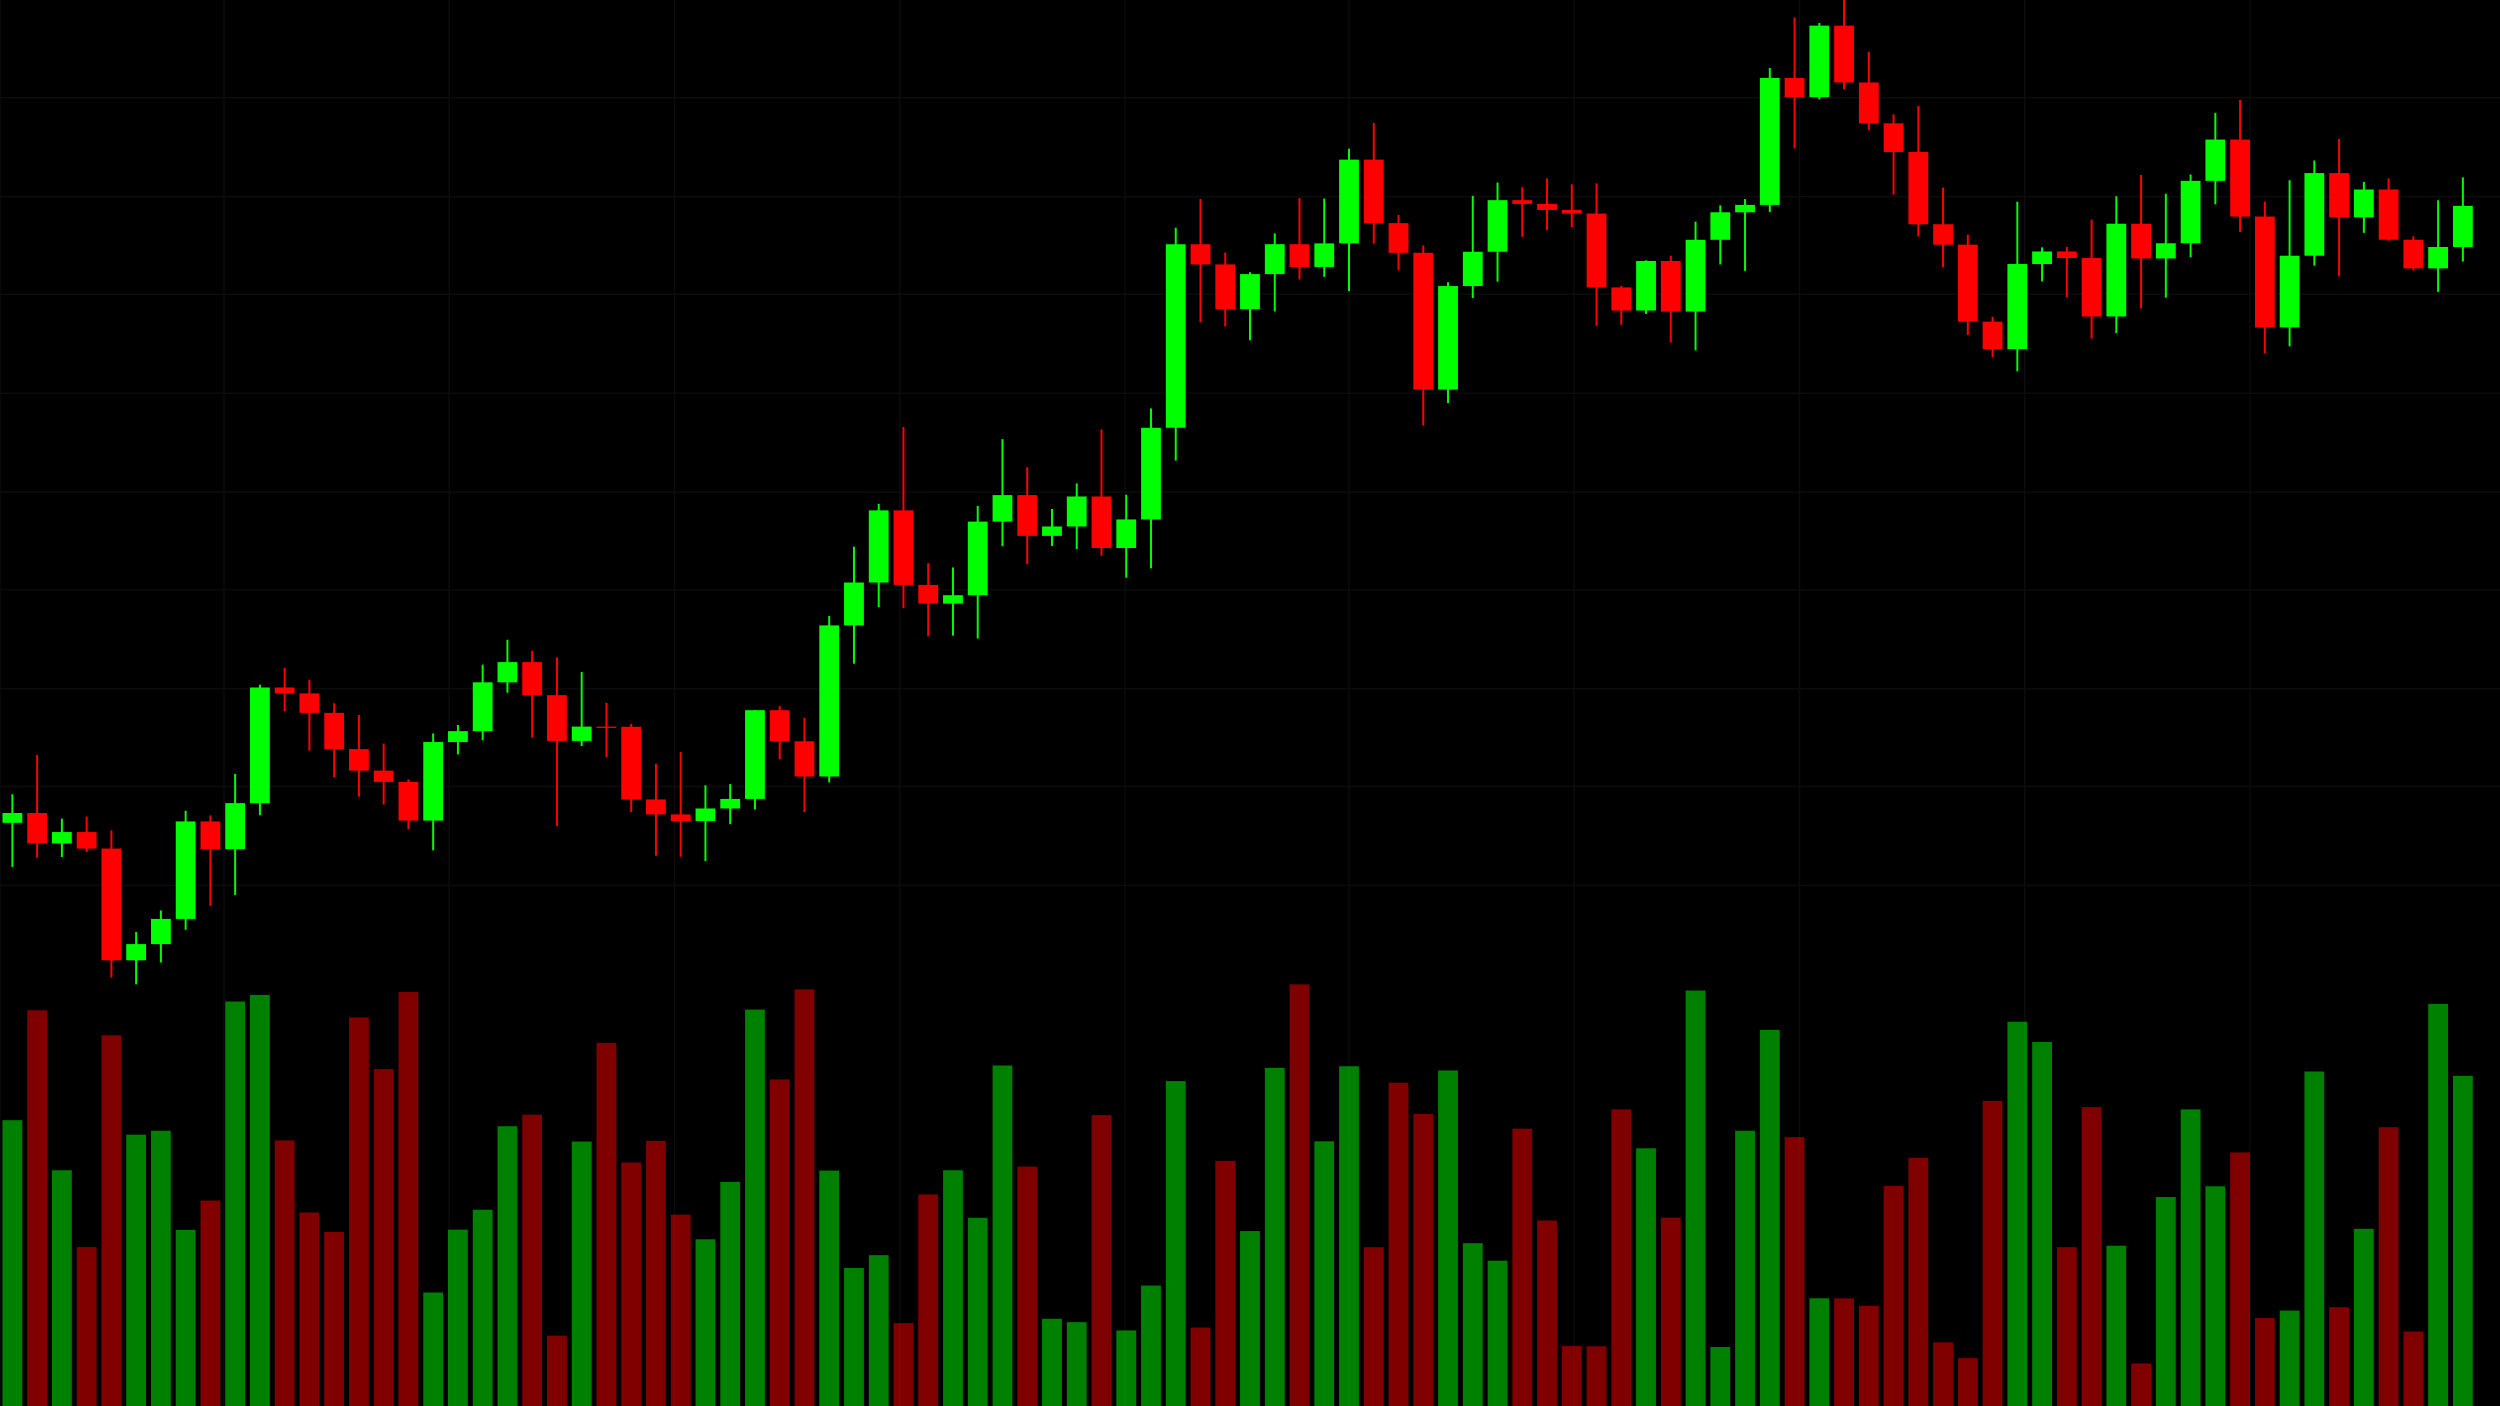 <?xml version="1.0" encoding="utf-8" ?>
<svg baseProfile="full" height="1080" version="1.1" width="1920" xmlns="http://www.w3.org/2000/svg" xmlns:ev="http://www.w3.org/2001/xml-events" xmlns:xlink="http://www.w3.org/1999/xlink"><defs /><rect fill="#000000" height="100%" width="100%" x="0" y="0" /><g id="grid" opacity="0.25" stroke="#333333" stroke-width="1"><line x1="0" x2="1920" y1="75" y2="75" /><line x1="0" x2="1920" y1="151" y2="151" /><line x1="0" x2="1920" y1="226" y2="226" /><line x1="0" x2="1920" y1="302" y2="302" /><line x1="0" x2="1920" y1="378" y2="378" /><line x1="0" x2="1920" y1="453" y2="453" /><line x1="0" x2="1920" y1="529" y2="529" /><line x1="0" x2="1920" y1="604" y2="604" /><line x1="0" x2="1920" y1="680" y2="680" /><line x1="0" x2="0" y1="0" y2="1080" /><line x1="172" x2="172" y1="0" y2="1080" /><line x1="345" x2="345" y1="0" y2="1080" /><line x1="518" x2="518" y1="0" y2="1080" /><line x1="691" x2="691" y1="0" y2="1080" /><line x1="864" x2="864" y1="0" y2="1080" /><line x1="1036" x2="1036" y1="0" y2="1080" /><line x1="1209" x2="1209" y1="0" y2="1080" /><line x1="1382" x2="1382" y1="0" y2="1080" /><line x1="1555" x2="1555" y1="0" y2="1080" /><line x1="1728" x2="1728" y1="0" y2="1080" /></g><g id="candles"><line stroke="#00FF00" stroke-width="1.521" x1="9.505" x2="9.505" y1="610.003" y2="665.771" /><rect fill="#00FF00" height="7.539" width="15.208" x="1.901" y="624.393" /><line stroke="#FF0000" stroke-width="1.521" x1="28.515" x2="28.515" y1="579.713" y2="658.739" /><rect fill="#FF0000" height="23.397" width="15.208" x="20.911" y="624.393" /><line stroke="#00FF00" stroke-width="1.521" x1="47.525" x2="47.525" y1="628.732" y2="658.138" /><rect fill="#00FF00" height="8.762" width="15.208" x="39.921" y="639.028" /><line stroke="#FF0000" stroke-width="1.521" x1="66.535" x2="66.535" y1="627.212" y2="654.29" /><rect fill="#FF0000" height="12.653" width="15.208" x="58.931" y="639.028" /><line stroke="#FF0000" stroke-width="1.521" x1="85.545" x2="85.545" y1="637.695" y2="750.784" /><rect fill="#FF0000" height="85.824" width="15.208" x="77.941" y="651.68" /><line stroke="#00FF00" stroke-width="1.521" x1="104.554" x2="104.554" y1="715.822" y2="756.0" /><rect fill="#00FF00" height="12.417" width="15.208" x="96.95" y="725.087" /><line stroke="#00FF00" stroke-width="1.521" x1="123.564" x2="123.564" y1="699.271" y2="739.208" /><rect fill="#00FF00" height="19.35" width="15.208" x="115.96" y="705.737" /><line stroke="#00FF00" stroke-width="1.521" x1="142.574" x2="142.574" y1="622.679" y2="714.082" /><rect fill="#00FF00" height="74.878" width="15.208" x="134.97" y="630.859" /><line stroke="#FF0000" stroke-width="1.521" x1="161.584" x2="161.584" y1="626.219" y2="695.701" /><rect fill="#FF0000" height="21.301" width="15.208" x="153.98" y="630.859" /><line stroke="#00FF00" stroke-width="1.521" x1="180.594" x2="180.594" y1="594.385" y2="687.338" /><rect fill="#00FF00" height="35.355" width="15.208" x="172.99" y="616.805" /><line stroke="#00FF00" stroke-width="1.521" x1="199.604" x2="199.604" y1="525.852" y2="626.117" /><rect fill="#00FF00" height="88.811" width="15.208" x="192.0" y="527.994" /><line stroke="#FF0000" stroke-width="1.521" x1="218.614" x2="218.614" y1="512.954" y2="546.106" /><rect fill="#FF0000" height="4.522" width="15.208" x="211.01" y="527.994" /><line stroke="#FF0000" stroke-width="1.521" x1="237.624" x2="237.624" y1="521.939" y2="576.451" /><rect fill="#FF0000" height="14.97" width="15.208" x="230.02" y="532.516" /><line stroke="#FF0000" stroke-width="1.521" x1="256.634" x2="256.634" y1="540.126" y2="597.001" /><rect fill="#FF0000" height="27.84" width="15.208" x="249.03" y="547.486" /><line stroke="#FF0000" stroke-width="1.521" x1="275.644" x2="275.644" y1="549.115" y2="611.798" /><rect fill="#FF0000" height="16.515" width="15.208" x="268.04" y="575.326" /><line stroke="#FF0000" stroke-width="1.521" x1="294.653" x2="294.653" y1="571.095" y2="617.935" /><rect fill="#FF0000" height="8.67" width="15.208" x="287.05" y="591.841" /><line stroke="#FF0000" stroke-width="1.521" x1="313.663" x2="313.663" y1="598.577" y2="636.858" /><rect fill="#FF0000" height="29.703" width="15.208" x="306.059" y="600.511" /><line stroke="#00FF00" stroke-width="1.521" x1="332.673" x2="332.673" y1="563.272" y2="653.057" /><rect fill="#00FF00" height="60.329" width="15.208" x="325.069" y="569.885" /><line stroke="#00FF00" stroke-width="1.521" x1="351.683" x2="351.683" y1="556.81" y2="579.369" /><rect fill="#00FF00" height="8.361" width="15.208" x="344.079" y="561.524" /><line stroke="#00FF00" stroke-width="1.521" x1="370.693" x2="370.693" y1="510.459" y2="568.549" /><rect fill="#00FF00" height="37.504" width="15.208" x="363.089" y="524.02" /><line stroke="#00FF00" stroke-width="1.521" x1="389.703" x2="389.703" y1="491.311" y2="532.013" /><rect fill="#00FF00" height="15.511" width="15.208" x="382.099" y="508.509" /><line stroke="#FF0000" stroke-width="1.521" x1="408.713" x2="408.713" y1="499.797" y2="566.433" /><rect fill="#FF0000" height="25.408" width="15.208" x="401.109" y="508.509" /><line stroke="#FF0000" stroke-width="1.521" x1="427.723" x2="427.723" y1="504.812" y2="634.43" /><rect fill="#FF0000" height="35.111" width="15.208" x="420.119" y="533.916" /><line stroke="#00FF00" stroke-width="1.521" x1="446.733" x2="446.733" y1="516.126" y2="572.906" /><rect fill="#00FF00" height="10.993" width="15.208" x="439.129" y="558.034" /><line stroke="#FF0000" stroke-width="1.521" x1="465.743" x2="465.743" y1="539.862" y2="581.611" /><rect fill="#FF0000" height="1" width="15.208" x="458.139" y="558.034" /><line stroke="#FF0000" stroke-width="1.521" x1="484.752" x2="484.752" y1="555.905" y2="623.59" /><rect fill="#FF0000" height="55.799" width="15.208" x="477.149" y="558.179" /><line stroke="#FF0000" stroke-width="1.521" x1="503.762" x2="503.762" y1="586.494" y2="657.181" /><rect fill="#FF0000" height="11.509" width="15.208" x="496.158" y="613.978" /><line stroke="#FF0000" stroke-width="1.521" x1="522.772" x2="522.772" y1="577.525" y2="657.927" /><rect fill="#FF0000" height="5.072" width="15.208" x="515.168" y="625.488" /><line stroke="#00FF00" stroke-width="1.521" x1="541.782" x2="541.782" y1="603.093" y2="661.31" /><rect fill="#00FF00" height="9.651" width="15.208" x="534.178" y="620.908" /><line stroke="#00FF00" stroke-width="1.521" x1="560.792" x2="560.792" y1="602.191" y2="632.984" /><rect fill="#00FF00" height="7.332" width="15.208" x="553.188" y="613.576" /><line stroke="#00FF00" stroke-width="1.521" x1="579.802" x2="579.802" y1="545.23" y2="621.698" /><rect fill="#00FF00" height="68.143" width="15.208" x="572.198" y="545.433" /><line stroke="#FF0000" stroke-width="1.521" x1="598.812" x2="598.812" y1="542.246" y2="583.031" /><rect fill="#FF0000" height="23.889" width="15.208" x="591.208" y="545.433" /><line stroke="#FF0000" stroke-width="1.521" x1="617.822" x2="617.822" y1="551.247" y2="623.695" /><rect fill="#FF0000" height="27.025" width="15.208" x="610.218" y="569.322" /><line stroke="#00FF00" stroke-width="1.521" x1="636.832" x2="636.832" y1="473.1" y2="600.921" /><rect fill="#00FF00" height="116.037" width="15.208" x="629.228" y="480.31" /><line stroke="#00FF00" stroke-width="1.521" x1="655.842" x2="655.842" y1="419.886" y2="509.648" /><rect fill="#00FF00" height="32.941" width="15.208" x="648.238" y="447.369" /><line stroke="#00FF00" stroke-width="1.521" x1="674.851" x2="674.851" y1="386.946" y2="466.197" /><rect fill="#00FF00" height="55.395" width="15.208" x="667.248" y="391.973" /><line stroke="#FF0000" stroke-width="1.521" x1="693.861" x2="693.861" y1="327.997" y2="467.059" /><rect fill="#FF0000" height="57.241" width="15.208" x="686.257" y="391.973" /><line stroke="#FF0000" stroke-width="1.521" x1="712.871" x2="712.871" y1="432.524" y2="488.711" /><rect fill="#FF0000" height="14.381" width="15.208" x="705.267" y="449.214" /><line stroke="#00FF00" stroke-width="1.521" x1="731.881" x2="731.881" y1="435.794" y2="488.144" /><rect fill="#00FF00" height="6.473" width="15.208" x="724.277" y="457.121" /><line stroke="#00FF00" stroke-width="1.521" x1="750.891" x2="750.891" y1="388.613" y2="490.411" /><rect fill="#00FF00" height="56.519" width="15.208" x="743.287" y="400.603" /><line stroke="#00FF00" stroke-width="1.521" x1="769.901" x2="769.901" y1="337.23" y2="419.429" /><rect fill="#00FF00" height="20.35" width="15.208" x="762.297" y="380.252" /><line stroke="#FF0000" stroke-width="1.521" x1="788.911" x2="788.911" y1="358.856" y2="433.251" /><rect fill="#FF0000" height="31.288" width="15.208" x="781.307" y="380.252" /><line stroke="#00FF00" stroke-width="1.521" x1="807.921" x2="807.921" y1="390.848" y2="419.292" /><rect fill="#00FF00" height="7.206" width="15.208" x="800.317" y="404.334" /><line stroke="#00FF00" stroke-width="1.521" x1="826.931" x2="826.931" y1="371.255" y2="421.599" /><rect fill="#00FF00" height="23.026" width="15.208" x="819.327" y="381.308" /><line stroke="#FF0000" stroke-width="1.521" x1="845.941" x2="845.941" y1="329.805" y2="426.803" /><rect fill="#FF0000" height="39.541" width="15.208" x="838.337" y="381.308" /><line stroke="#00FF00" stroke-width="1.521" x1="864.95" x2="864.95" y1="379.924" y2="443.668" /><rect fill="#00FF00" height="21.922" width="15.208" x="857.347" y="398.926" /><line stroke="#00FF00" stroke-width="1.521" x1="883.96" x2="883.96" y1="313.717" y2="436.515" /><rect fill="#00FF00" height="70.391" width="15.208" x="876.356" y="328.535" /><line stroke="#00FF00" stroke-width="1.521" x1="902.97" x2="902.97" y1="174.896" y2="353.766" /><rect fill="#00FF00" height="140.955" width="15.208" x="895.366" y="187.58" /><line stroke="#FF0000" stroke-width="1.521" x1="921.98" x2="921.98" y1="152.907" y2="247.522" /><rect fill="#FF0000" height="15.498" width="15.208" x="914.376" y="187.58" /><line stroke="#FF0000" stroke-width="1.521" x1="940.99" x2="940.99" y1="193.907" y2="250.661" /><rect fill="#FF0000" height="34.348" width="15.208" x="933.386" y="203.078" /><line stroke="#00FF00" stroke-width="1.521" x1="960" x2="960" y1="209.081" y2="261.372" /><rect fill="#00FF00" height="26.917" width="15.208" x="952.396" y="210.51" /><line stroke="#00FF00" stroke-width="1.521" x1="979.01" x2="979.01" y1="179.225" y2="239.198" /><rect fill="#00FF00" height="22.963" width="15.208" x="971.406" y="187.546" /><line stroke="#FF0000" stroke-width="1.521" x1="998.02" x2="998.02" y1="152.153" y2="214.663" /><rect fill="#FF0000" height="17.475" width="15.208" x="990.416" y="187.546" /><line stroke="#00FF00" stroke-width="1.521" x1="1017.03" x2="1017.03" y1="152.497" y2="212.645" /><rect fill="#00FF00" height="18.112" width="15.208" x="1009.426" y="186.91" /><line stroke="#00FF00" stroke-width="1.521" x1="1036.04" x2="1036.04" y1="114.205" y2="223.6" /><rect fill="#00FF00" height="64.321" width="15.208" x="1028.436" y="122.588" /><line stroke="#FF0000" stroke-width="1.521" x1="1055.05" x2="1055.05" y1="94.44" y2="187.096" /><rect fill="#FF0000" height="48.785" width="15.208" x="1047.446" y="122.588" /><line stroke="#FF0000" stroke-width="1.521" x1="1074.059" x2="1074.059" y1="165.137" y2="207.568" /><rect fill="#FF0000" height="22.776" width="15.208" x="1066.455" y="171.373" /><line stroke="#FF0000" stroke-width="1.521" x1="1093.069" x2="1093.069" y1="188.538" y2="326.917" /><rect fill="#FF0000" height="105.044" width="15.208" x="1085.465" y="194.149" /><line stroke="#00FF00" stroke-width="1.521" x1="1112.079" x2="1112.079" y1="216.845" y2="309.54" /><rect fill="#00FF00" height="79.496" width="15.208" x="1104.475" y="219.698" /><line stroke="#00FF00" stroke-width="1.521" x1="1131.089" x2="1131.089" y1="150.393" y2="228.893" /><rect fill="#00FF00" height="26.344" width="15.208" x="1123.485" y="193.353" /><line stroke="#00FF00" stroke-width="1.521" x1="1150.099" x2="1150.099" y1="140.224" y2="216.294" /><rect fill="#00FF00" height="39.624" width="15.208" x="1142.495" y="153.729" /><line stroke="#FF0000" stroke-width="1.521" x1="1169.109" x2="1169.109" y1="143.813" y2="181.85" /><rect fill="#FF0000" height="2.876" width="15.208" x="1161.505" y="153.729" /><line stroke="#FF0000" stroke-width="1.521" x1="1188.119" x2="1188.119" y1="136.985" y2="176.765" /><rect fill="#FF0000" height="4.621" width="15.208" x="1180.515" y="156.605" /><line stroke="#FF0000" stroke-width="1.521" x1="1207.129" x2="1207.129" y1="141.563" y2="174.325" /><rect fill="#FF0000" height="2.778" width="15.208" x="1199.525" y="161.226" /><line stroke="#FF0000" stroke-width="1.521" x1="1226.139" x2="1226.139" y1="140.831" y2="250.2" /><rect fill="#FF0000" height="56.724" width="15.208" x="1218.535" y="164.004" /><line stroke="#FF0000" stroke-width="1.521" x1="1245.149" x2="1245.149" y1="219.601" y2="249.468" /><rect fill="#FF0000" height="17.75" width="15.208" x="1237.545" y="220.728" /><line stroke="#00FF00" stroke-width="1.521" x1="1264.158" x2="1264.158" y1="199.958" y2="241.085" /><rect fill="#00FF00" height="38.056" width="15.208" x="1256.554" y="200.422" /><line stroke="#FF0000" stroke-width="1.521" x1="1283.168" x2="1283.168" y1="196.412" y2="263.079" /><rect fill="#FF0000" height="38.86" width="15.208" x="1275.564" y="200.422" /><line stroke="#00FF00" stroke-width="1.521" x1="1302.178" x2="1302.178" y1="170.228" y2="269.099" /><rect fill="#00FF00" height="55.127" width="15.208" x="1294.574" y="184.155" /><line stroke="#00FF00" stroke-width="1.521" x1="1321.188" x2="1321.188" y1="157.721" y2="203.129" /><rect fill="#00FF00" height="21.119" width="15.208" x="1313.584" y="163.036" /><line stroke="#00FF00" stroke-width="1.521" x1="1340.198" x2="1340.198" y1="152.917" y2="208.022" /><rect fill="#00FF00" height="5.671" width="15.208" x="1332.594" y="157.365" /><line stroke="#00FF00" stroke-width="1.521" x1="1359.208" x2="1359.208" y1="52.252" y2="162.905" /><rect fill="#00FF00" height="97.501" width="15.208" x="1351.604" y="59.864" /><line stroke="#FF0000" stroke-width="1.521" x1="1378.218" x2="1378.218" y1="13.428" y2="113.917" /><rect fill="#FF0000" height="14.717" width="15.208" x="1370.614" y="59.864" /><line stroke="#00FF00" stroke-width="1.521" x1="1397.228" x2="1397.228" y1="17.689" y2="76.419" /><rect fill="#00FF00" height="54.891" width="15.208" x="1389.624" y="19.69" /><line stroke="#FF0000" stroke-width="1.521" x1="1416.238" x2="1416.238" y1="0.0" y2="68.534" /><rect fill="#FF0000" height="43.652" width="15.208" x="1408.634" y="19.69" /><line stroke="#FF0000" stroke-width="1.521" x1="1435.248" x2="1435.248" y1="39.775" y2="100.016" /><rect fill="#FF0000" height="31.397" width="15.208" x="1427.644" y="63.342" /><line stroke="#FF0000" stroke-width="1.521" x1="1454.257" x2="1454.257" y1="87.831" y2="149.484" /><rect fill="#FF0000" height="21.965" width="15.208" x="1446.653" y="94.739" /><line stroke="#FF0000" stroke-width="1.521" x1="1473.267" x2="1473.267" y1="81.456" y2="181.623" /><rect fill="#FF0000" height="55.538" width="15.208" x="1465.663" y="116.704" /><line stroke="#FF0000" stroke-width="1.521" x1="1492.277" x2="1492.277" y1="144" y2="205.026" /><rect fill="#FF0000" height="15.656" width="15.208" x="1484.673" y="172.243" /><line stroke="#FF0000" stroke-width="1.521" x1="1511.287" x2="1511.287" y1="180.273" y2="257.208" /><rect fill="#FF0000" height="59.141" width="15.208" x="1503.683" y="187.899" /><line stroke="#FF0000" stroke-width="1.521" x1="1530.297" x2="1530.297" y1="243.305" y2="274.441" /><rect fill="#FF0000" height="21.065" width="15.208" x="1522.693" y="247.039" /><line stroke="#00FF00" stroke-width="1.521" x1="1549.307" x2="1549.307" y1="154.942" y2="285.154" /><rect fill="#00FF00" height="65.323" width="15.208" x="1541.703" y="202.782" /><line stroke="#00FF00" stroke-width="1.521" x1="1568.317" x2="1568.317" y1="189.951" y2="216.126" /><rect fill="#00FF00" height="9.647" width="15.208" x="1560.713" y="193.135" /><line stroke="#FF0000" stroke-width="1.521" x1="1587.327" x2="1587.327" y1="189.63" y2="228.282" /><rect fill="#FF0000" height="5.04" width="15.208" x="1579.723" y="193.135" /><line stroke="#FF0000" stroke-width="1.521" x1="1606.337" x2="1606.337" y1="168.722" y2="260.18" /><rect fill="#FF0000" height="44.87" width="15.208" x="1598.733" y="198.175" /><line stroke="#00FF00" stroke-width="1.521" x1="1625.347" x2="1625.347" y1="150.696" y2="255.863" /><rect fill="#00FF00" height="71.232" width="15.208" x="1617.743" y="171.813" /><line stroke="#FF0000" stroke-width="1.521" x1="1644.356" x2="1644.356" y1="134.382" y2="236.956" /><rect fill="#FF0000" height="26.698" width="15.208" x="1636.752" y="171.813" /><line stroke="#00FF00" stroke-width="1.521" x1="1663.366" x2="1663.366" y1="148.769" y2="228.592" /><rect fill="#00FF00" height="11.68" width="15.208" x="1655.762" y="186.832" /><line stroke="#00FF00" stroke-width="1.521" x1="1682.376" x2="1682.376" y1="134.038" y2="197.593" /><rect fill="#00FF00" height="47.934" width="15.208" x="1674.772" y="138.897" /><line stroke="#00FF00" stroke-width="1.521" x1="1701.386" x2="1701.386" y1="86.642" y2="156.957" /><rect fill="#00FF00" height="31.722" width="15.208" x="1693.782" y="107.175" /><line stroke="#FF0000" stroke-width="1.521" x1="1720.396" x2="1720.396" y1="76.767" y2="178.211" /><rect fill="#FF0000" height="59.138" width="15.208" x="1712.792" y="107.175" /><line stroke="#FF0000" stroke-width="1.521" x1="1739.406" x2="1739.406" y1="154.806" y2="271.258" /><rect fill="#FF0000" height="85.108" width="15.208" x="1731.802" y="166.313" /><line stroke="#00FF00" stroke-width="1.521" x1="1758.416" x2="1758.416" y1="138.428" y2="265.976" /><rect fill="#00FF00" height="55.031" width="15.208" x="1750.812" y="196.39" /><line stroke="#00FF00" stroke-width="1.521" x1="1777.426" x2="1777.426" y1="123.305" y2="203.996" /><rect fill="#00FF00" height="63.45" width="15.208" x="1769.822" y="132.94" /><line stroke="#FF0000" stroke-width="1.521" x1="1796.436" x2="1796.436" y1="106.65" y2="212.235" /><rect fill="#FF0000" height="33.987" width="15.208" x="1788.832" y="132.94" /><line stroke="#00FF00" stroke-width="1.521" x1="1815.446" x2="1815.446" y1="139.688" y2="178.809" /><rect fill="#00FF00" height="21.39" width="15.208" x="1807.842" y="145.537" /><line stroke="#FF0000" stroke-width="1.521" x1="1834.455" x2="1834.455" y1="137.004" y2="184.85" /><rect fill="#FF0000" height="38.586" width="15.208" x="1826.851" y="145.537" /><line stroke="#FF0000" stroke-width="1.521" x1="1853.465" x2="1853.465" y1="181.392" y2="207.773" /><rect fill="#FF0000" height="21.976" width="15.208" x="1845.861" y="184.123" /><line stroke="#00FF00" stroke-width="1.521" x1="1872.475" x2="1872.475" y1="153.865" y2="224.162" /><rect fill="#00FF00" height="16.424" width="15.208" x="1864.871" y="189.676" /><line stroke="#00FF00" stroke-width="1.521" x1="1891.485" x2="1891.485" y1="136.225" y2="200.875" /><rect fill="#00FF00" height="31.551" width="15.208" x="1883.881" y="158.126" /></g><g id="volume"><rect fill="#00FF00" height="219.675" opacity="0.5" width="15.208" x="1.901" y="860.325" /><rect fill="#FF0000" height="304.101" opacity="0.5" width="15.208" x="20.911" y="775.899" /><rect fill="#00FF00" height="181.214" opacity="0.5" width="15.208" x="39.921" y="898.786" /><rect fill="#FF0000" height="122.234" opacity="0.5" width="15.208" x="58.931" y="957.766" /><rect fill="#FF0000" height="284.919" opacity="0.5" width="15.208" x="77.941" y="795.081" /><rect fill="#00FF00" height="208.551" opacity="0.5" width="15.208" x="96.95" y="871.449" /><rect fill="#00FF00" height="211.585" opacity="0.5" width="15.208" x="115.96" y="868.415" /><rect fill="#00FF00" height="135.446" opacity="0.5" width="15.208" x="134.97" y="944.554" /><rect fill="#FF0000" height="157.988" opacity="0.5" width="15.208" x="153.98" y="922.012" /><rect fill="#00FF00" height="310.853" opacity="0.5" width="15.208" x="172.99" y="769.147" /><rect fill="#00FF00" height="315.91" opacity="0.5" width="15.208" x="192.0" y="764.09" /><rect fill="#FF0000" height="204.147" opacity="0.5" width="15.208" x="211.01" y="875.853" /><rect fill="#FF0000" height="148.788" opacity="0.5" width="15.208" x="230.02" y="931.212" /><rect fill="#FF0000" height="133.88" opacity="0.5" width="15.208" x="249.03" y="946.12" /><rect fill="#FF0000" height="298.62" opacity="0.5" width="15.208" x="268.04" y="781.38" /><rect fill="#FF0000" height="258.952" opacity="0.5" width="15.208" x="287.05" y="821.048" /><rect fill="#FF0000" height="318.226" opacity="0.5" width="15.208" x="306.059" y="761.774" /><rect fill="#00FF00" height="87.361" opacity="0.5" width="15.208" x="325.069" y="992.639" /><rect fill="#00FF00" height="135.609" opacity="0.5" width="15.208" x="344.079" y="944.391" /><rect fill="#00FF00" height="150.941" opacity="0.5" width="15.208" x="363.089" y="929.059" /><rect fill="#00FF00" height="215.043" opacity="0.5" width="15.208" x="382.099" y="864.957" /><rect fill="#FF0000" height="223.916" opacity="0.5" width="15.208" x="401.109" y="856.084" /><rect fill="#FF0000" height="54.25" opacity="0.5" width="15.208" x="420.119" y="1025.75" /><rect fill="#00FF00" height="203.299" opacity="0.5" width="15.208" x="439.129" y="876.701" /><rect fill="#FF0000" height="279.047" opacity="0.5" width="15.208" x="458.139" y="800.953" /><rect fill="#FF0000" height="187.151" opacity="0.5" width="15.208" x="477.149" y="892.849" /><rect fill="#FF0000" height="203.854" opacity="0.5" width="15.208" x="496.158" y="876.146" /><rect fill="#FF0000" height="147.124" opacity="0.5" width="15.208" x="515.168" y="932.876" /><rect fill="#00FF00" height="128.236" opacity="0.5" width="15.208" x="534.178" y="951.764" /><rect fill="#00FF00" height="172.308" opacity="0.5" width="15.208" x="553.188" y="907.692" /><rect fill="#00FF00" height="304.623" opacity="0.5" width="15.208" x="572.198" y="775.377" /><rect fill="#FF0000" height="250.992" opacity="0.5" width="15.208" x="591.208" y="829.008" /><rect fill="#FF0000" height="320.183" opacity="0.5" width="15.208" x="610.218" y="759.817" /><rect fill="#00FF00" height="180.986" opacity="0.5" width="15.208" x="629.228" y="899.014" /><rect fill="#00FF00" height="106.184" opacity="0.5" width="15.208" x="648.238" y="973.816" /><rect fill="#00FF00" height="116.036" opacity="0.5" width="15.208" x="667.248" y="963.964" /><rect fill="#FF0000" height="63.808" opacity="0.5" width="15.208" x="686.257" y="1016.192" /><rect fill="#FF0000" height="162.685" opacity="0.5" width="15.208" x="705.267" y="917.315" /><rect fill="#00FF00" height="181.214" opacity="0.5" width="15.208" x="724.277" y="898.786" /><rect fill="#00FF00" height="144.71" opacity="0.5" width="15.208" x="743.287" y="935.29" /><rect fill="#00FF00" height="261.692" opacity="0.5" width="15.208" x="762.297" y="818.308" /><rect fill="#FF0000" height="184.052" opacity="0.5" width="15.208" x="781.307" y="895.948" /><rect fill="#00FF00" height="67.201" opacity="0.5" width="15.208" x="800.317" y="1012.799" /><rect fill="#00FF00" height="64.591" opacity="0.5" width="15.208" x="819.327" y="1015.409" /><rect fill="#FF0000" height="223.59" opacity="0.5" width="15.208" x="838.337" y="856.41" /><rect fill="#00FF00" height="58.197" opacity="0.5" width="15.208" x="857.347" y="1021.803" /><rect fill="#00FF00" height="92.679" opacity="0.5" width="15.208" x="876.356" y="987.321" /><rect fill="#00FF00" height="249.72" opacity="0.5" width="15.208" x="895.366" y="830.28" /><rect fill="#FF0000" height="60.448" opacity="0.5" width="15.208" x="914.376" y="1019.552" /><rect fill="#FF0000" height="188.456" opacity="0.5" width="15.208" x="933.386" y="891.544" /><rect fill="#00FF00" height="134.532" opacity="0.5" width="15.208" x="952.396" y="945.468" /><rect fill="#00FF00" height="259.865" opacity="0.5" width="15.208" x="971.406" y="820.135" /><rect fill="#FF0000" height="324.0" opacity="0.5" width="15.208" x="990.416" y="756.0" /><rect fill="#00FF00" height="203.462" opacity="0.5" width="15.208" x="1009.426" y="876.538" /><rect fill="#00FF00" height="261.105" opacity="0.5" width="15.208" x="1028.436" y="818.895" /><rect fill="#FF0000" height="122.136" opacity="0.5" width="15.208" x="1047.446" y="957.864" /><rect fill="#FF0000" height="248.48" opacity="0.5" width="15.208" x="1066.455" y="831.52" /><rect fill="#FF0000" height="224.471" opacity="0.5" width="15.208" x="1085.465" y="855.529" /><rect fill="#00FF00" height="257.876" opacity="0.5" width="15.208" x="1104.475" y="822.124" /><rect fill="#00FF00" height="125.235" opacity="0.5" width="15.208" x="1123.485" y="954.765" /><rect fill="#00FF00" height="111.795" opacity="0.5" width="15.208" x="1142.495" y="968.205" /><rect fill="#FF0000" height="213.216" opacity="0.5" width="15.208" x="1161.505" y="866.784" /><rect fill="#FF0000" height="142.655" opacity="0.5" width="15.208" x="1180.515" y="937.345" /><rect fill="#FF0000" height="46.225" opacity="0.5" width="15.208" x="1199.525" y="1033.775" /><rect fill="#FF0000" height="46.062" opacity="0.5" width="15.208" x="1218.535" y="1033.938" /><rect fill="#FF0000" height="227.961" opacity="0.5" width="15.208" x="1237.545" y="852.039" /><rect fill="#00FF00" height="198.112" opacity="0.5" width="15.208" x="1256.554" y="881.888" /><rect fill="#FF0000" height="144.841" opacity="0.5" width="15.208" x="1275.564" y="935.159" /><rect fill="#00FF00" height="319.27" opacity="0.5" width="15.208" x="1294.574" y="760.73" /><rect fill="#00FF00" height="45.507" opacity="0.5" width="15.208" x="1313.584" y="1034.493" /><rect fill="#00FF00" height="211.585" opacity="0.5" width="15.208" x="1332.594" y="868.415" /><rect fill="#00FF00" height="289.029" opacity="0.5" width="15.208" x="1351.604" y="790.971" /><rect fill="#FF0000" height="206.627" opacity="0.5" width="15.208" x="1370.614" y="873.373" /><rect fill="#00FF00" height="82.925" opacity="0.5" width="15.208" x="1389.624" y="997.075" /><rect fill="#FF0000" height="82.859" opacity="0.5" width="15.208" x="1408.634" y="997.141" /><rect fill="#FF0000" height="77.151" opacity="0.5" width="15.208" x="1427.644" y="1002.849" /><rect fill="#FF0000" height="169.177" opacity="0.5" width="15.208" x="1446.653" y="910.823" /><rect fill="#FF0000" height="190.805" opacity="0.5" width="15.208" x="1465.663" y="889.195" /><rect fill="#FF0000" height="49.063" opacity="0.5" width="15.208" x="1484.673" y="1030.937" /><rect fill="#FF0000" height="36.961" opacity="0.5" width="15.208" x="1503.683" y="1043.039" /><rect fill="#FF0000" height="234.551" opacity="0.5" width="15.208" x="1522.693" y="845.449" /><rect fill="#00FF00" height="295.325" opacity="0.5" width="15.208" x="1541.703" y="784.675" /><rect fill="#00FF00" height="279.732" opacity="0.5" width="15.208" x="1560.713" y="800.268" /><rect fill="#FF0000" height="122.169" opacity="0.5" width="15.208" x="1579.723" y="957.831" /><rect fill="#FF0000" height="229.723" opacity="0.5" width="15.208" x="1598.733" y="850.277" /><rect fill="#00FF00" height="123.278" opacity="0.5" width="15.208" x="1617.743" y="956.722" /><rect fill="#FF0000" height="32.915" opacity="0.5" width="15.208" x="1636.752" y="1047.085" /><rect fill="#00FF00" height="160.663" opacity="0.5" width="15.208" x="1655.762" y="919.337" /><rect fill="#00FF00" height="227.994" opacity="0.5" width="15.208" x="1674.772" y="852.006" /><rect fill="#00FF00" height="168.916" opacity="0.5" width="15.208" x="1693.782" y="911.084" /><rect fill="#FF0000" height="194.948" opacity="0.5" width="15.208" x="1712.792" y="885.052" /><rect fill="#FF0000" height="67.756" opacity="0.5" width="15.208" x="1731.802" y="1012.244" /><rect fill="#00FF00" height="73.464" opacity="0.5" width="15.208" x="1750.812" y="1006.536" /><rect fill="#00FF00" height="257.093" opacity="0.5" width="15.208" x="1769.822" y="822.907" /><rect fill="#FF0000" height="76.041" opacity="0.5" width="15.208" x="1788.832" y="1003.959" /><rect fill="#00FF00" height="136.261" opacity="0.5" width="15.208" x="1807.842" y="943.739" /><rect fill="#FF0000" height="214.293" opacity="0.5" width="15.208" x="1826.851" y="865.707" /><rect fill="#FF0000" height="57.414" opacity="0.5" width="15.208" x="1845.861" y="1022.586" /><rect fill="#00FF00" height="308.994" opacity="0.5" width="15.208" x="1864.871" y="771.006" /><rect fill="#00FF00" height="253.7" opacity="0.5" width="15.208" x="1883.881" y="826.3" /></g></svg>